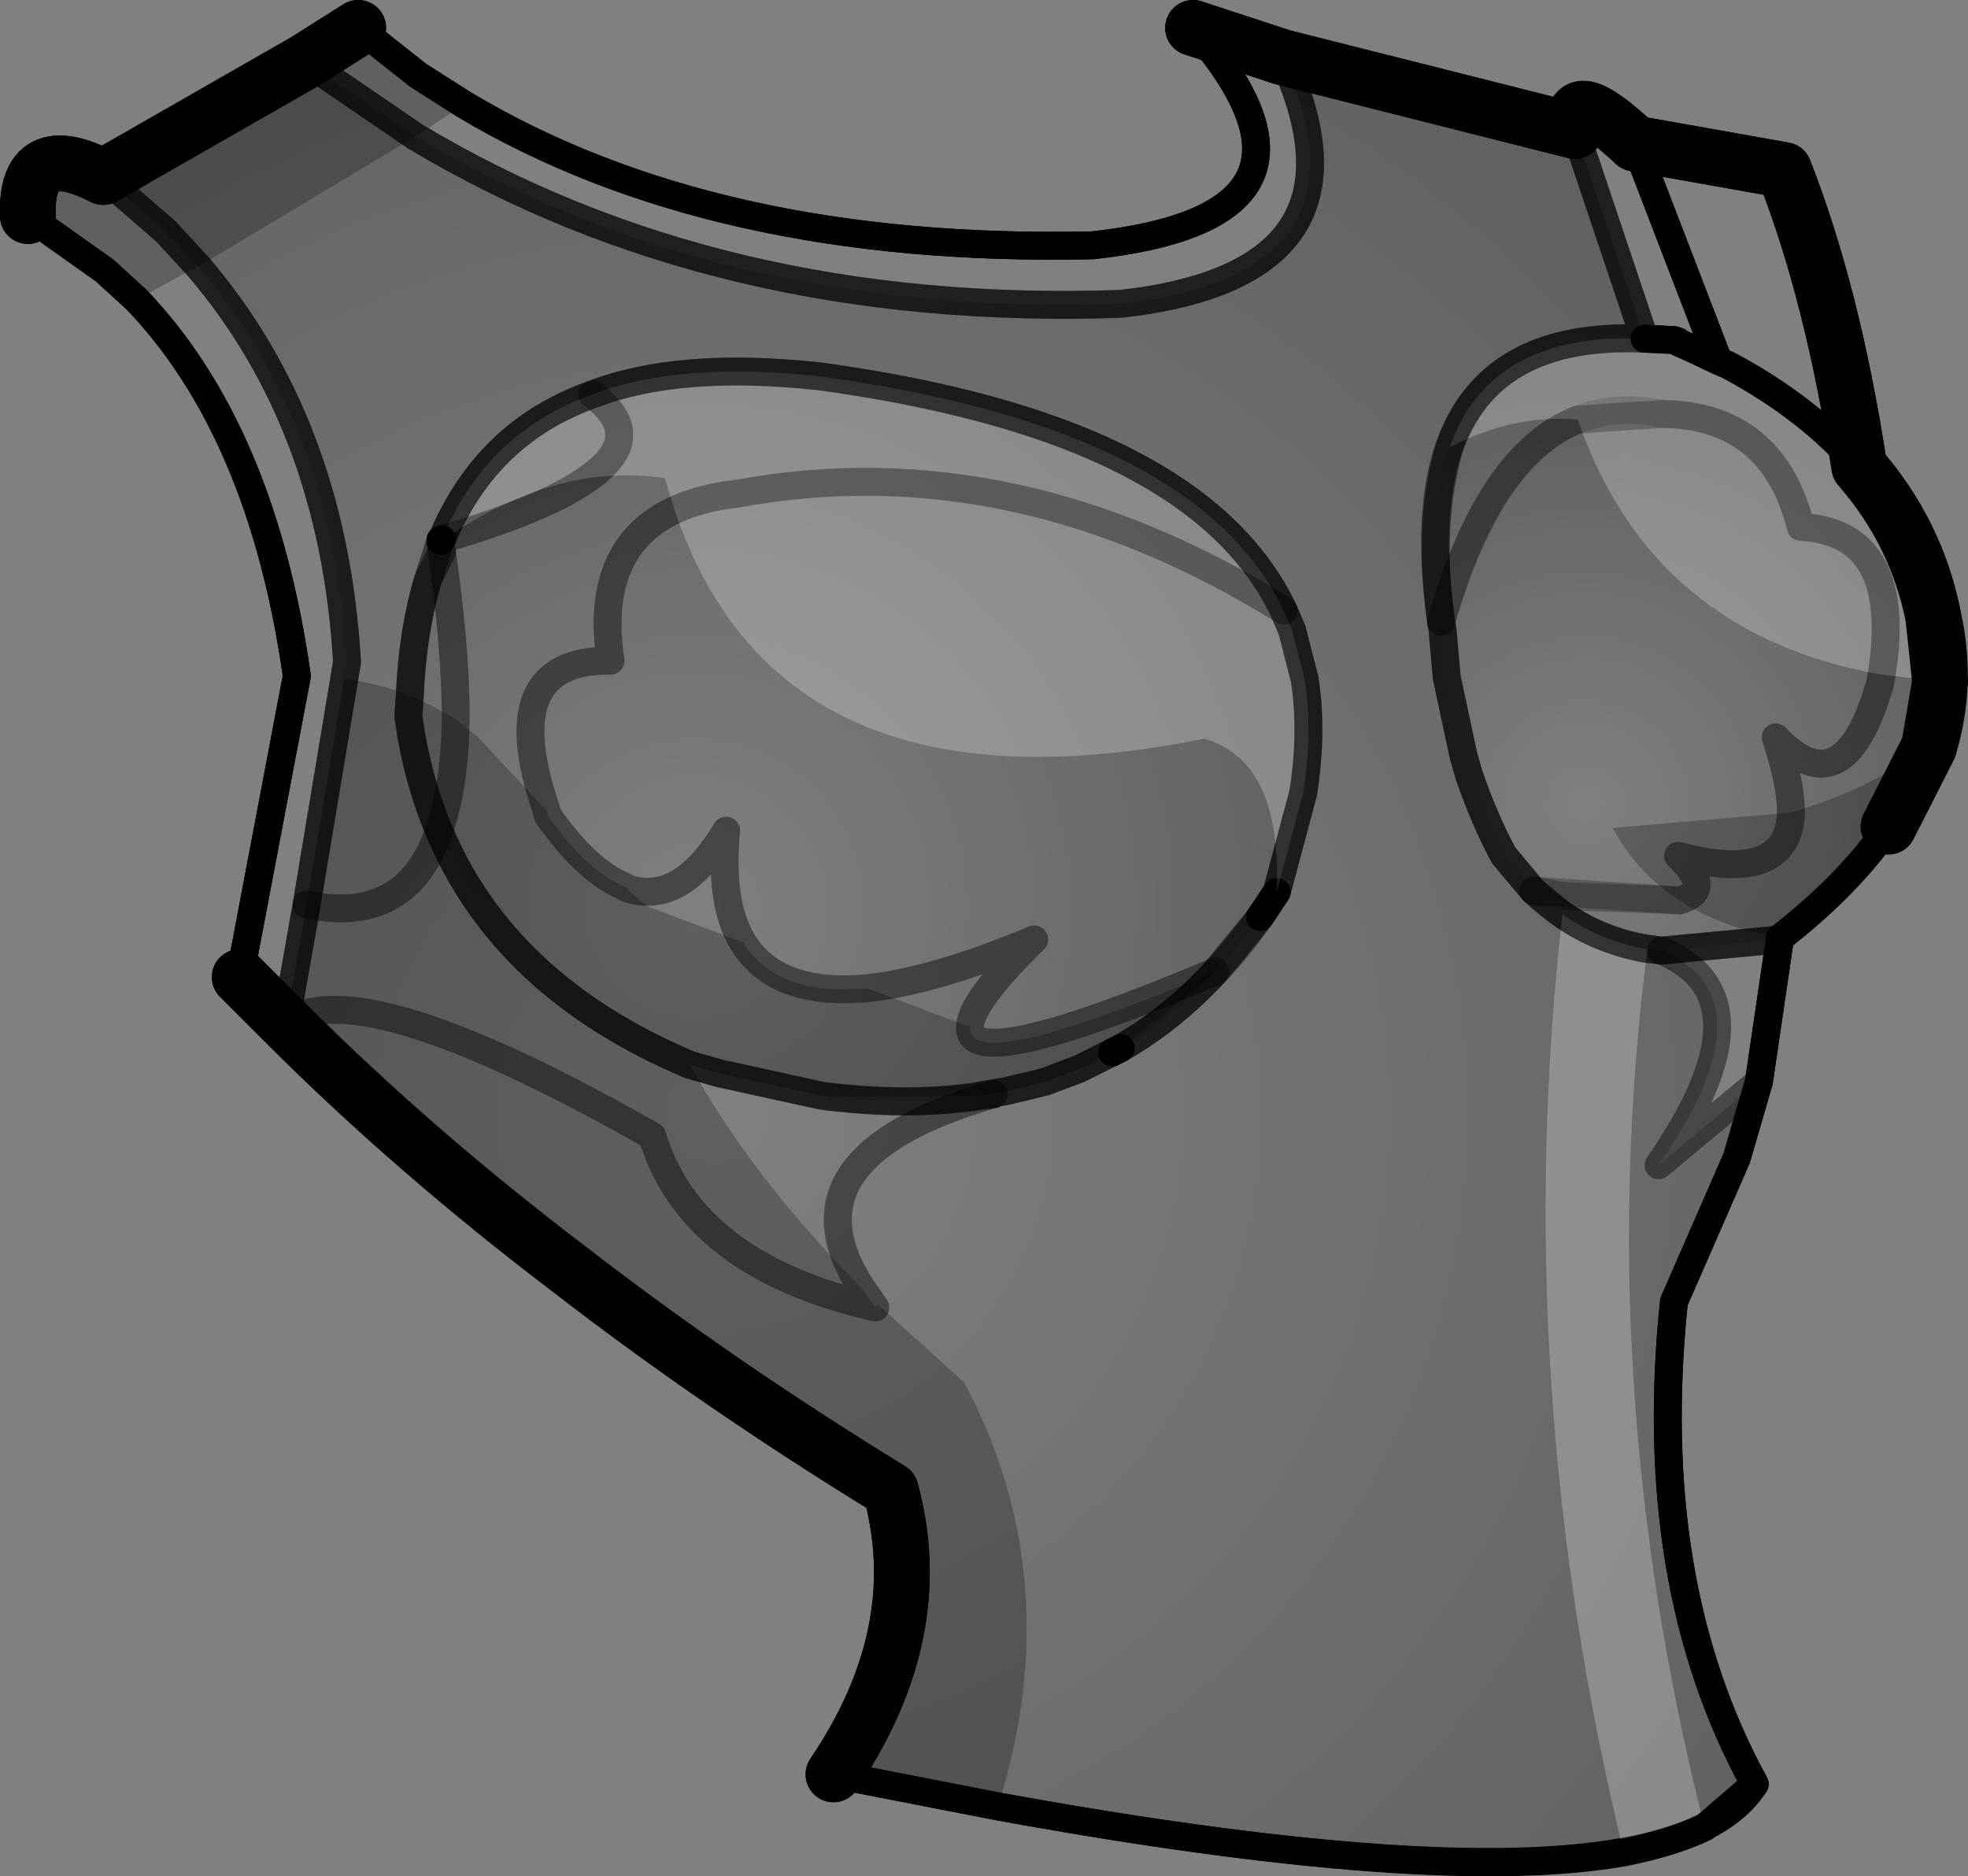 <?xml version="1.0" encoding="UTF-8" standalone="no"?>
<svg xmlns:xlink="http://www.w3.org/1999/xlink" height="67.3px" width="70.6px" xmlns="http://www.w3.org/2000/svg">
  <rect width="100%" height="100%" fill="#808080" stroke="none"/>
  <g transform="matrix(1.0, 0.0, 0.0, 1.0, -176.45, -148.35)">
    <path d="M192.2 178.15 Q191.4 176.25 191.1 174.05 L191.15 173.3 Q191.25 171.0 191.8 169.15 L192.25 167.75 192.3 167.7 Q193.9 163.85 197.7 162.5 200.8 161.3 205.85 161.85 210.95 162.55 214.55 163.9 220.55 166.15 222.5 170.25 L222.8 170.95 223.25 172.7 Q223.55 174.6 223.2 176.8 L222.25 180.35 221.65 181.25 220.05 183.2 Q218.5 184.9 216.65 185.95 L216.35 186.1 215.15 186.7 213.95 187.15 213.35 187.3 212.5 187.5 212.2 187.55 211.6 187.65 Q209.15 188.05 206.3 187.7 L206.25 187.7 205.9 187.65 202.25 186.85 201.55 186.65 201.2 186.55 Q194.55 183.75 192.2 178.15 192.75 176.6 192.8 174.2 L192.8 174.15 Q192.8 171.5 192.25 167.75 192.8 171.5 192.8 174.15 L192.8 174.2 Q192.75 176.6 192.2 178.15 M220.05 183.2 Q211.05 187.0 211.25 185.15 211.3 184.25 213.55 182.05 209.95 183.55 207.55 183.8 204.3 184.1 203.1 182.15 202.25 180.75 202.5 178.15 200.85 180.9 198.9 180.2 L198.85 180.15 Q197.5 179.6 196.1 177.6 L196.05 177.4 Q194.2 172.0 198.35 172.05 197.55 166.65 202.95 166.05 212.85 164.25 222.5 170.25 212.85 164.25 202.95 166.05 197.55 166.65 198.35 172.05 194.2 172.0 196.05 177.4 L196.1 177.6 Q197.5 179.6 198.85 180.15 L198.9 180.2 Q200.85 180.9 202.5 178.15 202.25 180.75 203.1 182.15 204.3 184.1 207.55 183.8 209.95 183.55 213.55 182.05 211.3 184.25 211.25 185.15 211.05 187.0 220.05 183.2 M197.7 162.5 Q201.15 165.1 192.3 167.7 201.15 165.1 197.7 162.5" fill="url(#gradient0)" fill-rule="evenodd" stroke="none"/>
    <path d="M236.05 182.45 L235.7 182.4 Q233.25 182.05 231.45 180.3 L230.45 179.1 230.4 179.05 Q229.7 177.75 229.15 176.15 L228.95 175.45 228.35 172.65 228.2 170.95 228.15 170.65 Q226.65 160.1 235.45 160.5 L236.5 160.55 236.65 160.6 236.7 160.65 237.15 160.85 238.1 161.3 238.45 161.45 Q241.35 163.0 243.15 165.1 245.2 167.45 245.8 170.45 246.35 172.85 245.65 175.15 L244.2 178.0 Q242.8 180.05 240.3 182.0 L240.3 182.05 236.05 182.45 M231.45 180.3 L236.7 180.65 Q237.95 180.3 236.65 179.05 240.6 180.1 240.7 177.5 240.7 176.45 240.15 174.8 242.6 177.4 243.9 172.85 244.9 167.45 241.05 167.25 240.05 163.25 236.1 163.2 230.65 162.05 228.15 170.65 230.65 162.05 236.1 163.2 240.05 163.25 241.05 167.25 244.9 167.45 243.9 172.85 242.6 177.4 240.15 174.8 240.7 176.45 240.7 177.5 240.6 180.1 236.65 179.05 237.95 180.3 236.7 180.65 L231.45 180.3" fill="url(#gradient1)" fill-rule="evenodd" stroke="none"/>
    <path d="M187.45 180.8 L188.9 172.1 Q188.4 163.55 183.55 157.9 L182.4 156.65 180.15 154.7 187.4 150.55 191.35 153.25 Q202.2 159.75 216.65 159.25 226.05 158.2 222.45 150.4 L232.95 153.05 235.45 160.5 Q226.65 160.1 228.15 170.65 L228.2 170.95 228.35 172.65 228.95 175.45 229.15 176.15 Q229.7 177.75 230.4 179.05 L230.45 179.1 231.45 180.3 Q233.25 182.05 235.7 182.4 L236.05 182.45 Q240.1 184.15 235.95 190.15 L239.55 187.15 238.75 189.9 236.5 195.05 Q235.45 205.15 239.4 212.35 236.15 217.5 212.25 213.15 L206.35 212.0 Q209.8 206.9 208.4 201.8 202.2 198.0 196.9 193.9 191.3 189.65 186.7 185.05 L187.45 180.8 Q191.05 181.55 192.2 178.15 191.05 181.55 187.45 180.8 M192.25 167.75 L191.8 169.15 Q191.25 171.0 191.15 173.3 L191.1 174.05 Q191.4 176.25 192.2 178.15 194.55 183.75 201.2 186.55 L201.55 186.65 202.25 186.85 205.9 187.65 206.25 187.7 206.3 187.7 Q209.15 188.05 211.6 187.65 L212.1 187.6 212.2 187.55 212.5 187.5 213.35 187.3 213.95 187.15 215.15 186.7 216.35 186.1 216.65 185.95 Q218.5 184.9 220.05 183.2 L221.65 181.25 222.25 180.35 223.2 176.8 Q223.55 174.6 223.25 172.7 L222.8 170.95 222.5 170.25 Q220.55 166.15 214.55 163.9 210.95 162.55 205.85 161.85 200.8 161.3 197.7 162.5 193.9 163.85 192.3 167.7 L192.25 167.7 192.25 167.75 M186.7 185.05 Q189.3 183.1 199.85 189.1 201.25 193.75 207.85 195.25 L207.4 194.6 Q204.3 189.85 212.1 187.6 204.3 189.85 207.4 194.6 L207.85 195.25 Q201.25 193.75 199.85 189.1 189.3 183.1 186.7 185.05" fill="url(#gradient2)" fill-rule="evenodd" stroke="none"/>
    <path d="M216.65 185.95 L216.35 186.1 M206.35 212.0 L212.25 213.15 Q236.15 217.5 239.4 212.35 235.45 205.15 236.5 195.05 L238.75 189.9 239.55 187.15 240.3 182.05 240.3 182.0 Q242.8 180.05 244.2 178.0 M177.45 156.1 L180.2 158.05 181.35 159.1 Q185.85 163.8 187.1 172.6 L185.05 183.4 M189.3 149.35 L191.45 151.05 193.1 152.1 Q202.05 157.45 215.65 157.15 225.15 156.1 219.25 149.35 M192.25 167.75 L192.3 167.7 M243.15 165.1 Q241.35 163.0 238.45 161.45 L238.1 161.3 237.15 160.85 236.7 160.65 236.65 160.6 236.5 160.55 235.45 160.5 M236.65 160.6 L236.5 160.55 M235.1 153.5 L238.1 161.3 M222.25 180.35 L221.65 181.25" fill="none" stroke="#000000" stroke-linecap="round" stroke-linejoin="round" stroke-width="1.0"/>
    <path d="M186.7 185.05 Q191.3 189.65 196.9 193.9 202.2 198.0 208.4 201.8 209.8 206.9 206.35 212.0 M232.95 153.05 L222.45 150.4 219.25 149.35 M187.4 150.55 L180.15 154.7 Q177.35 153.25 177.45 156.1 M185.05 183.4 L186.7 185.05 M187.4 150.55 L189.3 149.35 M232.95 153.05 Q232.7 151.25 235.1 153.5 L240.45 154.45 Q242.2 158.9 243.15 165.1 245.2 167.45 245.8 170.45 246.35 172.85 245.65 175.15 L244.2 178.0" fill="none" stroke="#000000" stroke-linecap="round" stroke-linejoin="round" stroke-width="2.0"/>
    <path d="M180.15 154.7 L182.4 156.65 183.55 157.9 Q188.4 163.55 188.9 172.1 L187.45 180.8 186.7 185.05 M192.2 178.15 Q191.4 176.25 191.1 174.05 L191.15 173.3 Q191.25 171.0 191.8 169.15 L192.25 167.75 M192.3 167.7 Q193.9 163.85 197.7 162.5 200.8 161.3 205.85 161.85 210.95 162.55 214.55 163.9 220.55 166.15 222.5 170.25 L222.8 170.95 223.25 172.7 Q223.55 174.6 223.2 176.8 L222.25 180.35 221.65 181.25 220.05 183.2 Q218.5 184.9 216.65 185.95 M216.35 186.1 L215.15 186.7 213.95 187.15 213.35 187.3 212.5 187.5 212.2 187.55 212.1 187.6 211.6 187.65 212.2 187.55 M236.05 182.45 L235.7 182.4 Q233.25 182.05 231.45 180.3 L230.45 179.1 230.4 179.05 Q229.7 177.75 229.15 176.15 L228.95 175.45 228.35 172.65 228.2 170.95 228.15 170.65 Q226.65 160.1 235.45 160.5 L232.95 153.05 M222.45 150.4 Q226.05 158.2 216.65 159.25 202.2 159.75 191.35 153.25 L187.4 150.55 M192.2 178.15 Q194.55 183.75 201.2 186.55 L201.55 186.65 202.25 186.85 205.9 187.65 206.25 187.7 206.3 187.7 Q209.15 188.05 211.6 187.65 M240.3 182.05 L236.05 182.45" fill="none" stroke="#000000" stroke-linecap="round" stroke-linejoin="round" stroke-opacity="0.502" stroke-width="1.0"/>
    <path d="M187.45 180.8 Q191.05 181.55 192.2 178.15 192.75 176.6 192.8 174.2 L192.8 174.15 Q192.8 171.5 192.25 167.75 L192.25 167.7 192.3 167.7 Q201.15 165.1 197.7 162.5 M212.1 187.6 Q204.3 189.85 207.4 194.6 L207.85 195.25 Q201.25 193.75 199.85 189.1 189.3 183.1 186.7 185.05 M239.55 187.15 L235.95 190.15 Q240.1 184.15 236.05 182.45 M222.5 170.25 Q212.85 164.25 202.95 166.05 197.55 166.65 198.35 172.05 194.2 172.0 196.05 177.4 L196.1 177.6 Q197.5 179.6 198.85 180.15 L198.9 180.2 Q200.85 180.9 202.5 178.15 202.25 180.75 203.1 182.15 204.3 184.1 207.55 183.8 209.95 183.55 213.55 182.05 211.3 184.25 211.25 185.15 211.05 187.0 220.05 183.2 M228.15 170.65 Q230.65 162.05 236.1 163.2 240.05 163.25 241.05 167.25 244.9 167.45 243.9 172.85 242.6 177.4 240.15 174.8 240.7 176.45 240.7 177.5 240.6 180.1 236.65 179.05 237.95 180.3 236.7 180.65 L231.45 180.3" fill="none" stroke="#000000" stroke-linecap="round" stroke-linejoin="round" stroke-opacity="0.251" stroke-width="1.0"/>
    <path d="M191.35 153.25 L184.0 157.65 183.55 157.9 182.4 156.65 180.15 154.7 182.4 156.65 183.55 157.9 181.35 159.1 180.2 158.05 177.45 156.1 Q177.35 153.25 180.15 154.7 L187.4 150.55 191.35 153.25 187.4 150.55 189.3 149.35 191.45 151.05 193.1 152.1 191.35 153.25 M188.8 172.7 Q190.0 172.85 191.15 173.3 L192.0 173.7 192.8 174.15 193.6 174.8 195.8 177.15 195.9 177.25 195.95 177.3 196.05 177.4 196.1 177.6 Q197.5 179.6 198.85 180.15 L199.65 180.85 203.1 182.15 Q204.3 184.1 207.55 183.8 L211.15 185.15 211.25 185.15 Q211.05 187.0 220.05 183.2 L219.85 183.4 216.65 185.95 216.35 186.1 216.25 186.2 215.65 186.5 215.15 186.7 213.95 187.15 213.35 187.3 212.5 187.5 212.2 187.55 211.6 187.65 206.3 187.7 206.25 187.7 205.9 187.65 202.25 186.85 201.55 186.65 201.2 186.55 Q194.55 183.75 192.2 178.15 194.55 183.75 201.2 186.55 203.4 190.55 207.35 194.55 L207.4 194.6 207.85 195.25 207.95 195.15 211.05 197.95 Q214.8 205.05 212.25 213.15 L206.35 212.0 Q209.8 206.9 208.4 201.8 202.2 198.0 196.9 193.9 191.3 189.65 186.7 185.05 L187.45 180.8 188.8 172.7 M192.2 178.15 Q192.75 176.6 192.8 174.2 L192.8 174.15 192.8 174.2 Q192.75 176.6 192.2 178.15 191.4 176.25 191.1 174.05 L191.15 173.3 191.1 174.05 Q191.4 176.25 192.2 178.15 191.05 181.55 187.45 180.8 191.05 181.55 192.2 178.15 M207.85 195.25 Q201.25 193.75 199.85 189.1 189.3 183.1 186.7 185.05 189.3 183.1 199.85 189.1 201.25 193.75 207.85 195.25 M245.65 175.15 L244.2 178.0 Q242.8 180.05 240.3 182.0 238.15 181.6 236.7 180.65 235.25 179.7 234.45 178.3 L234.3 178.05 240.7 177.5 Q243.3 176.75 245.65 175.15 M216.35 186.1 L215.15 186.7 216.35 186.1 M236.7 180.65 Q237.95 180.3 236.65 179.05 240.6 180.1 240.7 177.5 240.6 180.1 236.65 179.05 237.95 180.3 236.7 180.65" fill="#000000" fill-opacity="0.251" fill-rule="evenodd" stroke="none"/>
    <path d="M192.3 167.7 Q193.9 163.85 197.7 162.5 200.8 161.3 205.85 161.85 210.95 162.55 214.55 163.9 220.55 166.15 222.5 170.25 L222.8 170.95 223.25 172.7 Q223.55 174.6 223.2 176.8 L222.25 180.35 Q222.45 175.65 219.65 174.85 204.45 177.9 200.65 166.65 L200.3 165.5 Q198.9 165.3 197.55 165.5 195.0 165.9 192.45 167.65 L192.3 167.7 M234.7 214.8 Q230.6 197.95 232.5 181.15 233.85 182.1 235.55 182.4 233.55 197.9 237.6 213.9 236.45 214.45 234.7 214.8 M228.45 164.4 Q229.9 160.25 235.45 160.5 L236.5 160.55 236.65 160.6 236.7 160.65 237.15 160.85 238.1 161.3 238.45 161.45 Q241.35 163.0 243.15 165.1 245.2 167.45 245.8 170.45 L246.05 172.8 243.95 172.55 Q235.7 171.1 233.05 163.4 L236.1 163.2 Q240.05 163.25 241.05 167.25 244.75 167.45 243.95 172.55 244.75 167.45 241.05 167.25 240.05 163.25 236.1 163.2 L233.05 163.4 Q230.75 163.2 228.45 164.4 M197.7 162.5 Q199.7 164.0 197.55 165.5 199.7 164.0 197.7 162.5 M222.5 170.25 Q212.85 164.25 202.95 166.05 201.6 166.2 200.65 166.65 201.6 166.2 202.95 166.05 212.85 164.25 222.5 170.25" fill="#ffffff" fill-opacity="0.251" fill-rule="evenodd" stroke="none"/>
    <path d="M216.65 185.95 L216.35 186.1 M212.25 213.15 Q227.85 216.0 234.7 214.8 236.45 214.45 237.6 213.9 L239.4 212.35 Q235.45 205.15 236.5 195.05 L238.75 189.9 239.55 187.15 240.3 182.05 240.3 182.0 Q242.8 180.05 244.2 178.0 M181.35 159.1 Q185.85 163.8 187.1 172.6 L185.05 183.4 M189.3 149.35 L191.45 151.05 193.1 152.1 Q202.05 157.45 215.65 157.15 225.15 156.1 219.25 149.35 M192.25 167.75 L192.3 167.7 M181.35 159.1 L180.2 158.05 177.45 156.1 M206.35 212.0 L212.25 213.15 M236.65 160.6 L236.7 160.65 237.15 160.85 238.1 161.3 235.1 153.5 M236.65 160.6 L236.5 160.55 235.45 160.5 M236.5 160.55 L236.65 160.6 M238.1 161.3 L238.45 161.45 Q241.35 163.0 243.15 165.1" fill="none" stroke="#000000" stroke-linecap="round" stroke-linejoin="round" stroke-width="1.0"/>
    <path d="M232.95 153.05 L222.45 150.4 219.25 149.35 M187.4 150.55 L180.15 154.7 Q177.35 153.25 177.45 156.1 M185.05 183.4 L186.7 185.05 Q191.3 189.65 196.9 193.9 202.2 198.0 208.4 201.8 209.8 206.9 206.35 212.0 M187.4 150.55 L189.3 149.35 M235.1 153.5 Q232.7 151.25 232.95 153.05 M235.1 153.5 L240.45 154.45 Q242.2 158.9 243.15 165.1 245.2 167.45 245.8 170.45 L246.05 172.8 245.65 175.15 244.2 178.0" fill="none" stroke="#000000" stroke-linecap="round" stroke-linejoin="round" stroke-width="2.0"/>
    <path d="M183.55 157.9 Q188.4 163.55 188.9 172.1 L188.8 172.7 187.45 180.8 186.7 185.05 M191.15 173.3 Q191.25 171.0 191.8 169.15 L192.3 168.15 M192.3 167.7 Q193.9 163.85 197.7 162.5 200.8 161.3 205.85 161.85 210.95 162.55 214.55 163.9 220.55 166.15 222.5 170.25 L222.8 170.95 223.25 172.7 Q223.55 174.6 223.2 176.8 L222.25 180.35 221.65 181.25 Q219.5 184.3 216.65 185.95 M215.15 186.7 L213.95 187.15 213.35 187.3 212.5 187.5 212.2 187.55 212.1 187.6 Q209.45 188.05 206.3 187.7 L206.25 187.7 205.9 187.65 202.25 186.85 201.55 186.65 201.2 186.55 Q194.55 183.75 192.2 178.15 191.4 176.25 191.1 174.05 L191.15 173.3 M232.5 181.15 L231.45 180.3 230.45 179.1 230.4 179.05 Q229.7 177.75 229.15 176.15 L228.95 175.45 228.35 172.65 228.2 170.95 228.15 170.65 Q227.65 167.15 228.45 164.4 229.9 160.25 235.45 160.5 L232.95 153.05 M222.45 150.4 Q226.05 158.2 216.65 159.25 202.2 159.75 191.35 153.25 L187.4 150.55 M180.15 154.7 L182.4 156.65 183.55 157.9 M211.6 187.65 L212.2 187.55 M215.15 186.7 L216.35 186.1 M236.05 182.45 L235.7 182.4 235.55 182.4 Q233.85 182.1 232.5 181.15 M240.3 182.05 L236.05 182.45" fill="none" stroke="#000000" stroke-linecap="round" stroke-linejoin="round" stroke-opacity="0.502" stroke-width="1.0"/>
    <path d="M192.3 168.15 L192.25 167.8 192.25 167.75 192.25 167.7 192.3 167.7 192.45 167.65 Q196.05 166.6 197.55 165.5 199.7 164.0 197.7 162.5 M212.1 187.6 Q204.3 189.85 207.35 194.55 M207.4 194.6 L207.85 195.25 Q201.25 193.75 199.85 189.1 189.3 183.1 186.7 185.05 M196.05 177.4 Q194.2 172.0 198.35 172.05 197.75 168.0 200.65 166.65 201.6 166.2 202.95 166.05 212.85 164.25 222.5 170.25 M198.85 180.15 Q197.5 179.6 196.1 177.6 L196.05 177.4 M192.8 174.15 L192.8 174.2 Q192.75 176.6 192.2 178.15 191.05 181.55 187.45 180.8 M203.1 182.15 Q202.25 180.75 202.5 178.15 200.85 180.9 198.9 180.2 L198.85 180.15 M192.8 174.15 Q192.8 171.6 192.3 168.15 M233.05 163.4 Q229.85 164.65 228.15 170.65 M233.05 163.4 L236.1 163.2 Q240.05 163.25 241.05 167.25 244.75 167.45 243.95 172.55 L243.9 172.85 Q242.6 177.4 240.15 174.8 240.7 176.45 240.7 177.5 240.6 180.1 236.65 179.05 237.95 180.3 236.7 180.65 L232.6 180.5 231.45 180.3 M220.05 183.2 Q211.05 187.0 211.25 185.15 211.3 184.25 213.55 182.05 209.95 183.55 207.55 183.8 204.3 184.1 203.1 182.15 M236.05 182.45 Q240.1 184.15 235.95 190.15 L239.55 187.15" fill="none" stroke="#000000" stroke-linecap="round" stroke-linejoin="round" stroke-opacity="0.251" stroke-width="1.0"/>
  </g>
  <defs>
    <radialGradient cx="0" cy="0" gradientTransform="matrix(0.029, 0.0, 0.0, 0.029, 201.4, 180.9)" gradientUnits="userSpaceOnUse" id="gradient0" r="819.2" spreadMethod="pad">
      <stop offset="0.0" stop-color="#000000" stop-opacity="0.0"/>
      <stop offset="1.0" stop-color="#000000" stop-opacity="0.251"/>
    </radialGradient>
    <radialGradient cx="0" cy="0" gradientTransform="matrix(0.018, 0.0, 0.0, 0.018, 233.3, 177.2)" gradientUnits="userSpaceOnUse" id="gradient1" r="819.2" spreadMethod="pad">
      <stop offset="0.0" stop-color="#000000" stop-opacity="0.0"/>
      <stop offset="1.0" stop-color="#000000" stop-opacity="0.251"/>
    </radialGradient>
    <radialGradient cx="0" cy="0" gradientTransform="matrix(0.058, 0.0, 0.0, 0.058, 202.1, 188.3)" gradientUnits="userSpaceOnUse" id="gradient2" r="819.2" spreadMethod="pad">
      <stop offset="0.0" stop-color="#000000" stop-opacity="0.0"/>
      <stop offset="1.0" stop-color="#000000" stop-opacity="0.251"/>
    </radialGradient>
  </defs>
</svg>
